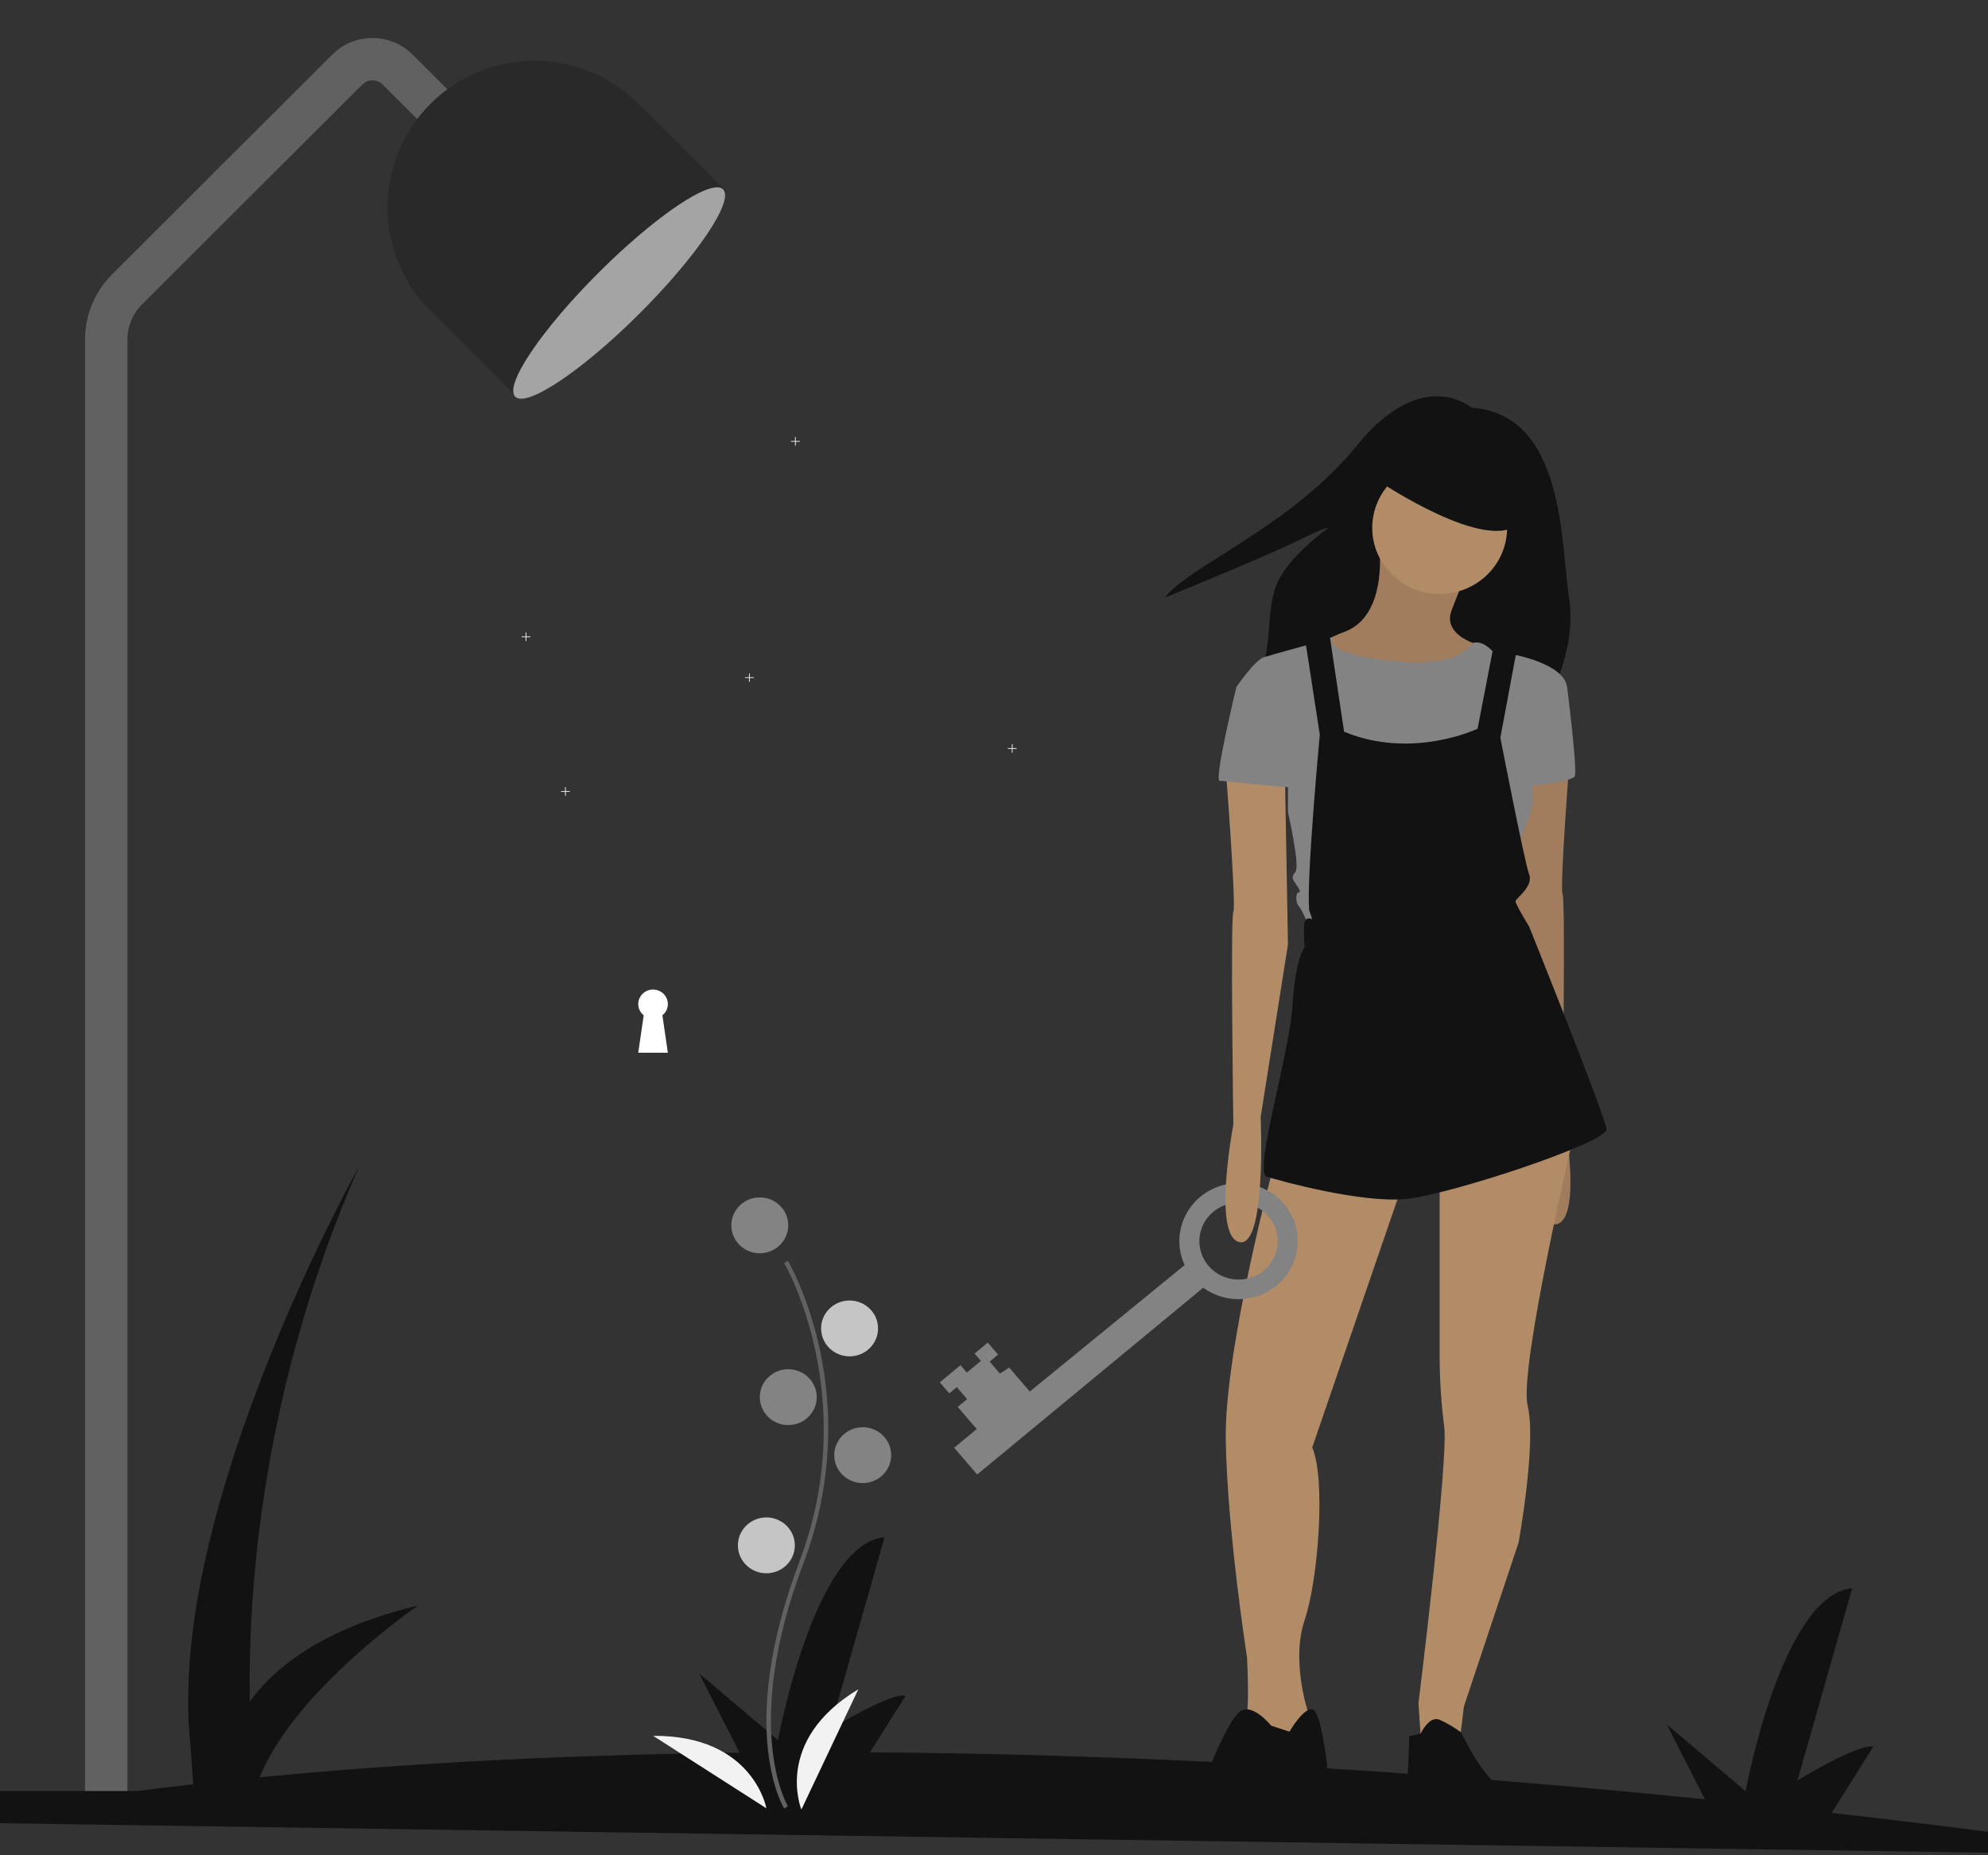 <svg width="375" height="350" viewBox="0 0 375 350" fill="none" xmlns="http://www.w3.org/2000/svg">
<rect x="0" y="0" width="375" height="350" fill="#333333" stroke="none"/>
<g clip-path="url(#clip0)">
<path d="M407.574 350C386.058 346.909 365.365 344.244 345.497 342.005L353.353 329.534C350.705 328.767 339.067 335.876 339.067 335.876L349.381 299.619C336.06 300.878 329.281 337.916 329.281 337.916L314.4 325.315L321.603 339.438C260.794 333.281 208.276 330.862 164.102 330.583L170.827 319.909C168.178 319.142 156.54 326.251 156.54 326.251L166.854 289.994C153.533 291.252 146.755 328.291 146.755 328.291L131.874 315.69L139.503 330.649C102.47 331.089 72.27 333.028 48.961 335.289C55.763 318.644 78.865 302.889 78.865 302.889C61.223 307.117 51.968 314.296 47.132 321.005C46.762 300.414 49.249 262.251 67.726 220.072C67.726 220.072 31.253 285.07 35.9 328.831L36.455 336.601C5.542 340.095 -10 343.807 -10 343.807L407.574 350Z" fill="#121212"/>
<path d="M100.054 120.063H99.302V119.325H99.155V120.063H98.402V120.207H99.155V120.946H99.302V120.207H100.054V120.063Z" fill="#F2F2F2"/>
<path d="M150.863 83.19H150.11V82.452H149.963V83.19H149.21V83.334H149.963V84.073H150.11V83.334H150.863V83.19Z" fill="#F2F2F2"/>
<path d="M107.489 149.238H106.737V148.5H106.59V149.238H105.837V149.382H106.59V150.12H106.737V149.382H107.489V149.238Z" fill="#F2F2F2"/>
<path d="M142.188 127.762H141.435V127.024H141.289V127.762H140.536V127.906H141.289V128.645H141.435V127.906H142.188V127.762Z" fill="#F2F2F2"/>
<path d="M191.757 141.134H191.004V140.396H190.858V141.134H190.104V141.278H190.858V142.016H191.004V141.278H191.757V141.134Z" fill="#F2F2F2"/>
<path d="M147.925 341.182C147.83 341.03 145.595 337.369 144.82 329.766C144.109 322.792 144.566 311.035 150.782 294.636C162.557 263.569 148.068 238.502 147.92 238.252L148.635 237.846C148.673 237.909 152.411 244.3 154.62 254.477C157.538 267.969 156.475 281.998 151.557 294.919C139.802 325.933 148.541 340.615 148.63 340.759L147.925 341.182Z" fill="#616161"/>
<path d="M143.321 236.428C146.287 236.428 148.691 234.07 148.691 231.161C148.691 228.251 146.287 225.893 143.321 225.893C140.355 225.893 137.951 228.251 137.951 231.161C137.951 234.07 140.355 236.428 143.321 236.428Z" fill="#838383"/>
<path d="M160.257 255.878C163.223 255.878 165.627 253.52 165.627 250.61C165.627 247.701 163.223 245.343 160.257 245.343C157.291 245.343 154.887 247.701 154.887 250.61C154.887 253.52 157.291 255.878 160.257 255.878Z" fill="#C5C5C5"/>
<path d="M148.691 268.844C151.657 268.844 154.061 266.486 154.061 263.577C154.061 260.668 151.657 258.309 148.691 258.309C145.725 258.309 143.321 260.668 143.321 263.577C143.321 266.486 145.725 268.844 148.691 268.844Z" fill="#838383"/>
<path d="M162.735 279.785C165.701 279.785 168.105 277.427 168.105 274.517C168.105 271.608 165.701 269.25 162.735 269.25C159.77 269.25 157.365 271.608 157.365 274.517C157.365 277.427 159.77 279.785 162.735 279.785Z" fill="#838383"/>
<path d="M144.56 296.803C147.526 296.803 149.93 294.445 149.93 291.536C149.93 288.627 147.526 286.268 144.56 286.268C141.594 286.268 139.19 288.627 139.19 291.536C139.19 294.445 141.594 296.803 144.56 296.803Z" fill="#C5C5C5"/>
<path d="M151.169 341.376C151.169 341.376 145.799 328.409 161.909 318.684L151.169 341.376Z" fill="#F2F2F2"/>
<path d="M144.565 341.14C144.565 341.14 142.121 327.352 123.206 327.47L144.565 341.14Z" fill="#F2F2F2"/>
<path d="M125.979 189.417C125.979 188.955 125.86 188.5 125.632 188.095C125.405 187.69 125.077 187.348 124.679 187.101C124.28 186.854 123.825 186.71 123.354 186.682C122.884 186.654 122.414 186.743 121.988 186.942C121.562 187.14 121.195 187.441 120.92 187.816C120.644 188.191 120.47 188.629 120.414 189.088C120.357 189.547 120.42 190.012 120.596 190.441C120.773 190.87 121.057 191.248 121.422 191.54L120.394 198.602H125.979L124.95 191.54C125.272 191.283 125.531 190.96 125.709 190.592C125.887 190.225 125.979 189.824 125.979 189.417V189.417Z" fill="white"/>
<path d="M277.545 76.9C277.545 76.9 268.333 68.799 255.943 84.067C243.554 99.337 224.177 106.815 219.729 112.736C219.729 112.736 238.154 105.257 244.507 102.141C250.861 99.025 250.543 99.648 250.543 99.648C250.543 99.648 241.966 105.569 240.378 111.49C238.789 117.41 240.06 122.396 237.201 128.317C234.342 134.237 291.84 132.368 291.84 132.368C291.84 132.368 297.558 122.708 295.97 112.736C294.381 102.764 295.334 78.147 277.545 76.9Z" fill="#121212"/>
<path d="M260.12 102.388C260.12 102.388 262.123 116.144 253.538 119.232C244.953 122.32 248.101 126.53 248.101 126.53L260.979 132.706L274.715 128.495L279.294 121.758C279.294 121.758 271.853 120.074 273.857 115.021C275.86 109.968 276.432 108.284 276.432 108.284L260.12 102.388Z" fill="#B28B67"/>
<path opacity="0.1" d="M260.12 102.388C260.12 102.388 262.123 116.144 253.538 119.232C244.953 122.32 248.101 126.53 248.101 126.53L260.979 132.706L274.715 128.495L279.294 121.758C279.294 121.758 271.853 120.074 273.857 115.021C275.86 109.968 276.432 108.284 276.432 108.284L260.12 102.388Z" fill="black"/>
<path d="M296.178 141.689C296.178 141.689 294.175 167.515 294.747 168.638C295.319 169.761 294.747 208.781 294.747 208.781C294.747 208.781 298.754 229.835 293.602 230.958C288.451 232.081 289.596 207.378 289.596 207.378L284.445 174.814L285.017 142.531L296.178 141.689Z" fill="#B28B67"/>
<path opacity="0.1" d="M296.178 141.689C296.178 141.689 294.175 167.515 294.747 168.638C295.319 169.761 294.747 208.781 294.747 208.781C294.747 208.781 298.754 229.835 293.602 230.958C288.451 232.081 289.596 207.378 289.596 207.378L284.445 174.814L285.017 142.531L296.178 141.689Z" fill="black"/>
<path d="M240.374 219.449C240.374 219.449 230.93 254.539 231.216 271.663C231.503 288.787 235.223 312.648 235.223 312.648C235.223 312.648 235.795 323.034 234.937 324.157C234.078 325.28 239.229 330.052 239.229 330.052L244.667 326.965L246.67 324.719V322.754C246.67 322.754 243.522 313.209 246.097 305.63C248.673 298.05 250.104 278.961 247.528 273.066L265.271 221.414L240.374 219.449Z" fill="#B28B67"/>
<path d="M239.802 325.561C239.802 325.561 236.367 321.35 234.078 322.754C231.789 324.157 228.068 333.702 228.068 333.702C228.068 333.702 215.19 345.773 224.348 346.334C233.506 346.896 237.512 343.808 238.657 341.562C239.801 339.316 250.39 333.421 250.39 333.421C250.39 333.421 249.245 322.754 247.528 322.473C245.811 322.192 243.236 326.684 243.236 326.684L239.802 325.561Z" fill="#121212"/>
<path d="M271.567 221.695V256.504C271.6 260.728 271.887 264.946 272.426 269.136C273.284 275.312 267.561 321.35 267.561 321.35L268.133 329.491L275.288 328.93L276.146 321.912L286.448 291.032C286.448 291.032 289.882 272.224 288.165 265.206C286.448 258.188 297.037 213.273 297.037 213.273L271.567 221.695Z" fill="#B28B67"/>
<path d="M265.844 327.526L267.963 327.074C267.963 327.074 269.564 323.596 271.567 324.438C272.977 325.076 274.312 325.861 275.55 326.779L276.432 328.368C276.432 328.368 278.435 332.579 281.011 335.386C283.586 338.193 286.448 344.369 282.156 344.931C277.863 345.492 272.139 345.773 270.422 344.369C268.705 342.966 269.85 340.72 268.133 340.158C266.416 339.597 264.985 337.913 265.271 337.351C265.557 336.79 265.844 327.526 265.844 327.526Z" fill="#121212"/>
<path d="M271.567 112.057C278.591 112.057 284.286 106.472 284.286 99.581C284.286 92.691 278.591 87.105 271.567 87.105C264.543 87.105 258.848 92.691 258.848 99.581C258.848 106.472 264.543 112.057 271.567 112.057Z" fill="#B28B67"/>
<path d="M247.528 121.477L251.308 120.183C251.308 120.183 249.818 122.6 257.831 124.004C265.844 125.408 274.142 125.904 277.862 121.305C277.862 121.305 279.294 120.635 281.297 122.6C283.3 124.565 284.445 124.004 284.445 124.004L283.014 131.303L280.152 144.777L276.432 154.883L265.844 152.637L254.397 144.496L250.104 133.548V123.442L247.528 121.477Z" fill="#838383"/>
<path d="M282.442 125.407L285.304 123.442C285.304 123.442 295.034 125.127 295.606 129.618L288.165 143.654C289.683 147.56 289.58 151.893 287.879 155.725C285.017 162.182 285.304 163.585 285.304 163.585L283.3 172.007L246.956 174.814C246.956 174.814 245.525 171.446 244.953 170.884C244.381 170.323 244.381 168.358 244.953 168.358C245.525 168.358 244.953 167.515 244.381 166.673C243.808 165.831 243.522 165.55 244.381 164.428C245.239 163.305 242.95 153.199 242.95 153.199V142.251L233.22 129.618C233.22 129.618 236.654 124.565 238.371 124.004C240.088 123.442 248.256 121.228 248.256 121.228L250.104 123.898L252.68 144.216L256.4 156.567L272.064 153.957L278.149 143.935L282.156 132.145L282.442 125.407Z" fill="#838383"/>
<path d="M293.316 127.934L295.606 129.618C295.606 129.618 297.609 145.339 297.037 146.461C296.464 147.584 286.448 148.707 286.162 148.146C285.876 147.584 293.316 127.934 293.316 127.934Z" fill="#838383"/>
<path d="M246.097 120.074L248.959 138.601C248.959 138.601 246.383 166.112 246.956 171.726L247.528 173.411C247.528 173.411 246.383 172.849 246.097 173.972C245.811 175.095 246.097 178.744 246.097 178.744C246.097 178.744 244.38 180.429 243.808 189.692C243.235 198.956 236.367 221.133 238.943 221.975C241.518 222.817 256.972 227.028 265.271 226.186C273.57 225.344 303.332 215.519 303.046 212.992C302.76 210.466 288.451 174.814 288.451 174.814C288.451 174.814 285.876 170.603 285.876 170.042C285.876 169.481 289.31 167.235 288.451 164.989C287.593 162.743 283.014 139.163 283.014 139.163L286.162 122.32L281.869 121.197L278.721 137.478C278.721 137.478 266.416 143.374 253.538 138.04L250.676 118.951L246.097 120.074Z" fill="#121212"/>
<path d="M259.866 90.627C259.866 90.627 281.043 104.944 286.767 98.487C292.49 92.031 276.751 86.416 276.751 86.416L263.587 85.013L259.866 90.627Z" fill="#121212"/>
<path d="M226.963 242.928C229.143 244.52 231.839 245.277 234.547 245.058C237.255 244.839 239.789 243.659 241.673 241.738C243.558 239.817 244.663 237.289 244.783 234.626C244.902 231.963 244.028 229.349 242.323 227.273C240.618 225.197 238.2 223.803 235.522 223.351C232.844 222.899 230.09 223.42 227.776 224.818C225.462 226.215 223.747 228.393 222.953 230.942C222.158 233.491 222.339 236.236 223.461 238.664L194.253 262.519L190.364 257.992L188.617 259.138L186.673 256.874L188.27 255.554L186.326 253.29L183.841 255.344L185.037 256.737L182.374 258.938L181.178 257.545L177.272 260.773L179.067 262.863L180.487 261.689L182.432 263.953L180.657 265.42L184.246 269.599L179.986 273.12L184.324 278.17L226.963 242.928ZM234.255 226.926C235.711 227.048 237.097 227.591 238.238 228.486C239.379 229.38 240.224 230.587 240.667 231.953C241.109 233.319 241.128 234.782 240.722 236.159C240.316 237.536 239.503 238.763 238.386 239.687C237.269 240.61 235.897 241.188 234.446 241.347C232.994 241.505 231.526 241.238 230.229 240.579C228.932 239.92 227.863 238.899 227.158 237.644C226.453 236.389 226.143 234.957 226.267 233.529C226.434 231.614 227.369 229.843 228.867 228.605C230.365 227.366 232.303 226.763 234.255 226.926V226.926Z" fill="#838383"/>
<path d="M231.216 145.058C231.216 145.058 233.22 170.884 232.647 172.007C232.075 173.13 232.647 212.15 232.647 212.15C232.647 212.15 228.641 233.204 233.792 234.327C238.943 235.45 237.798 210.746 237.798 210.746L242.95 178.183L242.377 145.9L231.216 145.058Z" fill="#B28B67"/>
<path d="M235.509 128.776L233.219 129.618C233.219 129.618 228.927 147.304 230.072 147.304C231.216 147.304 244.953 148.988 244.953 148.427C244.953 147.865 242.377 134.11 242.377 134.11L235.509 128.776Z" fill="#838383"/>
</g>
<path d="M90.603 28.703L75.005 13.126C72.381 10.506 68.126 10.505 65.501 13.124C65.5 13.125 65.499 13.125 65.499 13.126L23.972 54.591C21.453 57.107 20.037 60.518 20.037 64.075V338.716" stroke="#616161" stroke-width="8"/>
<path d="M-1.804 337.878H42.719C44.111 337.878 45.239 339.004 45.239 340.393V341.232C45.239 342.621 44.111 343.747 42.719 343.747H-1.804C-3.196 343.747 -4.325 342.621 -4.325 341.232V340.393C-4.325 339.004 -3.196 337.878 -1.804 337.878Z" fill="#121212"/>
<path fill-rule="evenodd" clip-rule="evenodd" d="M81.221 19.564C70.395 30.369 70.395 47.887 81.221 58.691L97.853 75.291L137.058 36.163L120.426 19.564C109.6 8.759 92.047 8.759 81.221 19.564Z" fill="#292929"/>
<path d="M120.653 59.13C109.827 69.935 99.322 76.969 97.19 74.841C95.057 72.712 102.105 62.228 112.931 51.423C123.757 40.618 134.262 33.585 136.395 35.713C138.527 37.841 131.48 48.325 120.653 59.13Z" fill="#A4A4A4"/>
<defs>
<clipPath id="clip0">
<rect width="417.574" height="294.697" fill="white" transform="translate(-10 55.303)"/>
</clipPath>
</defs>
</svg>
